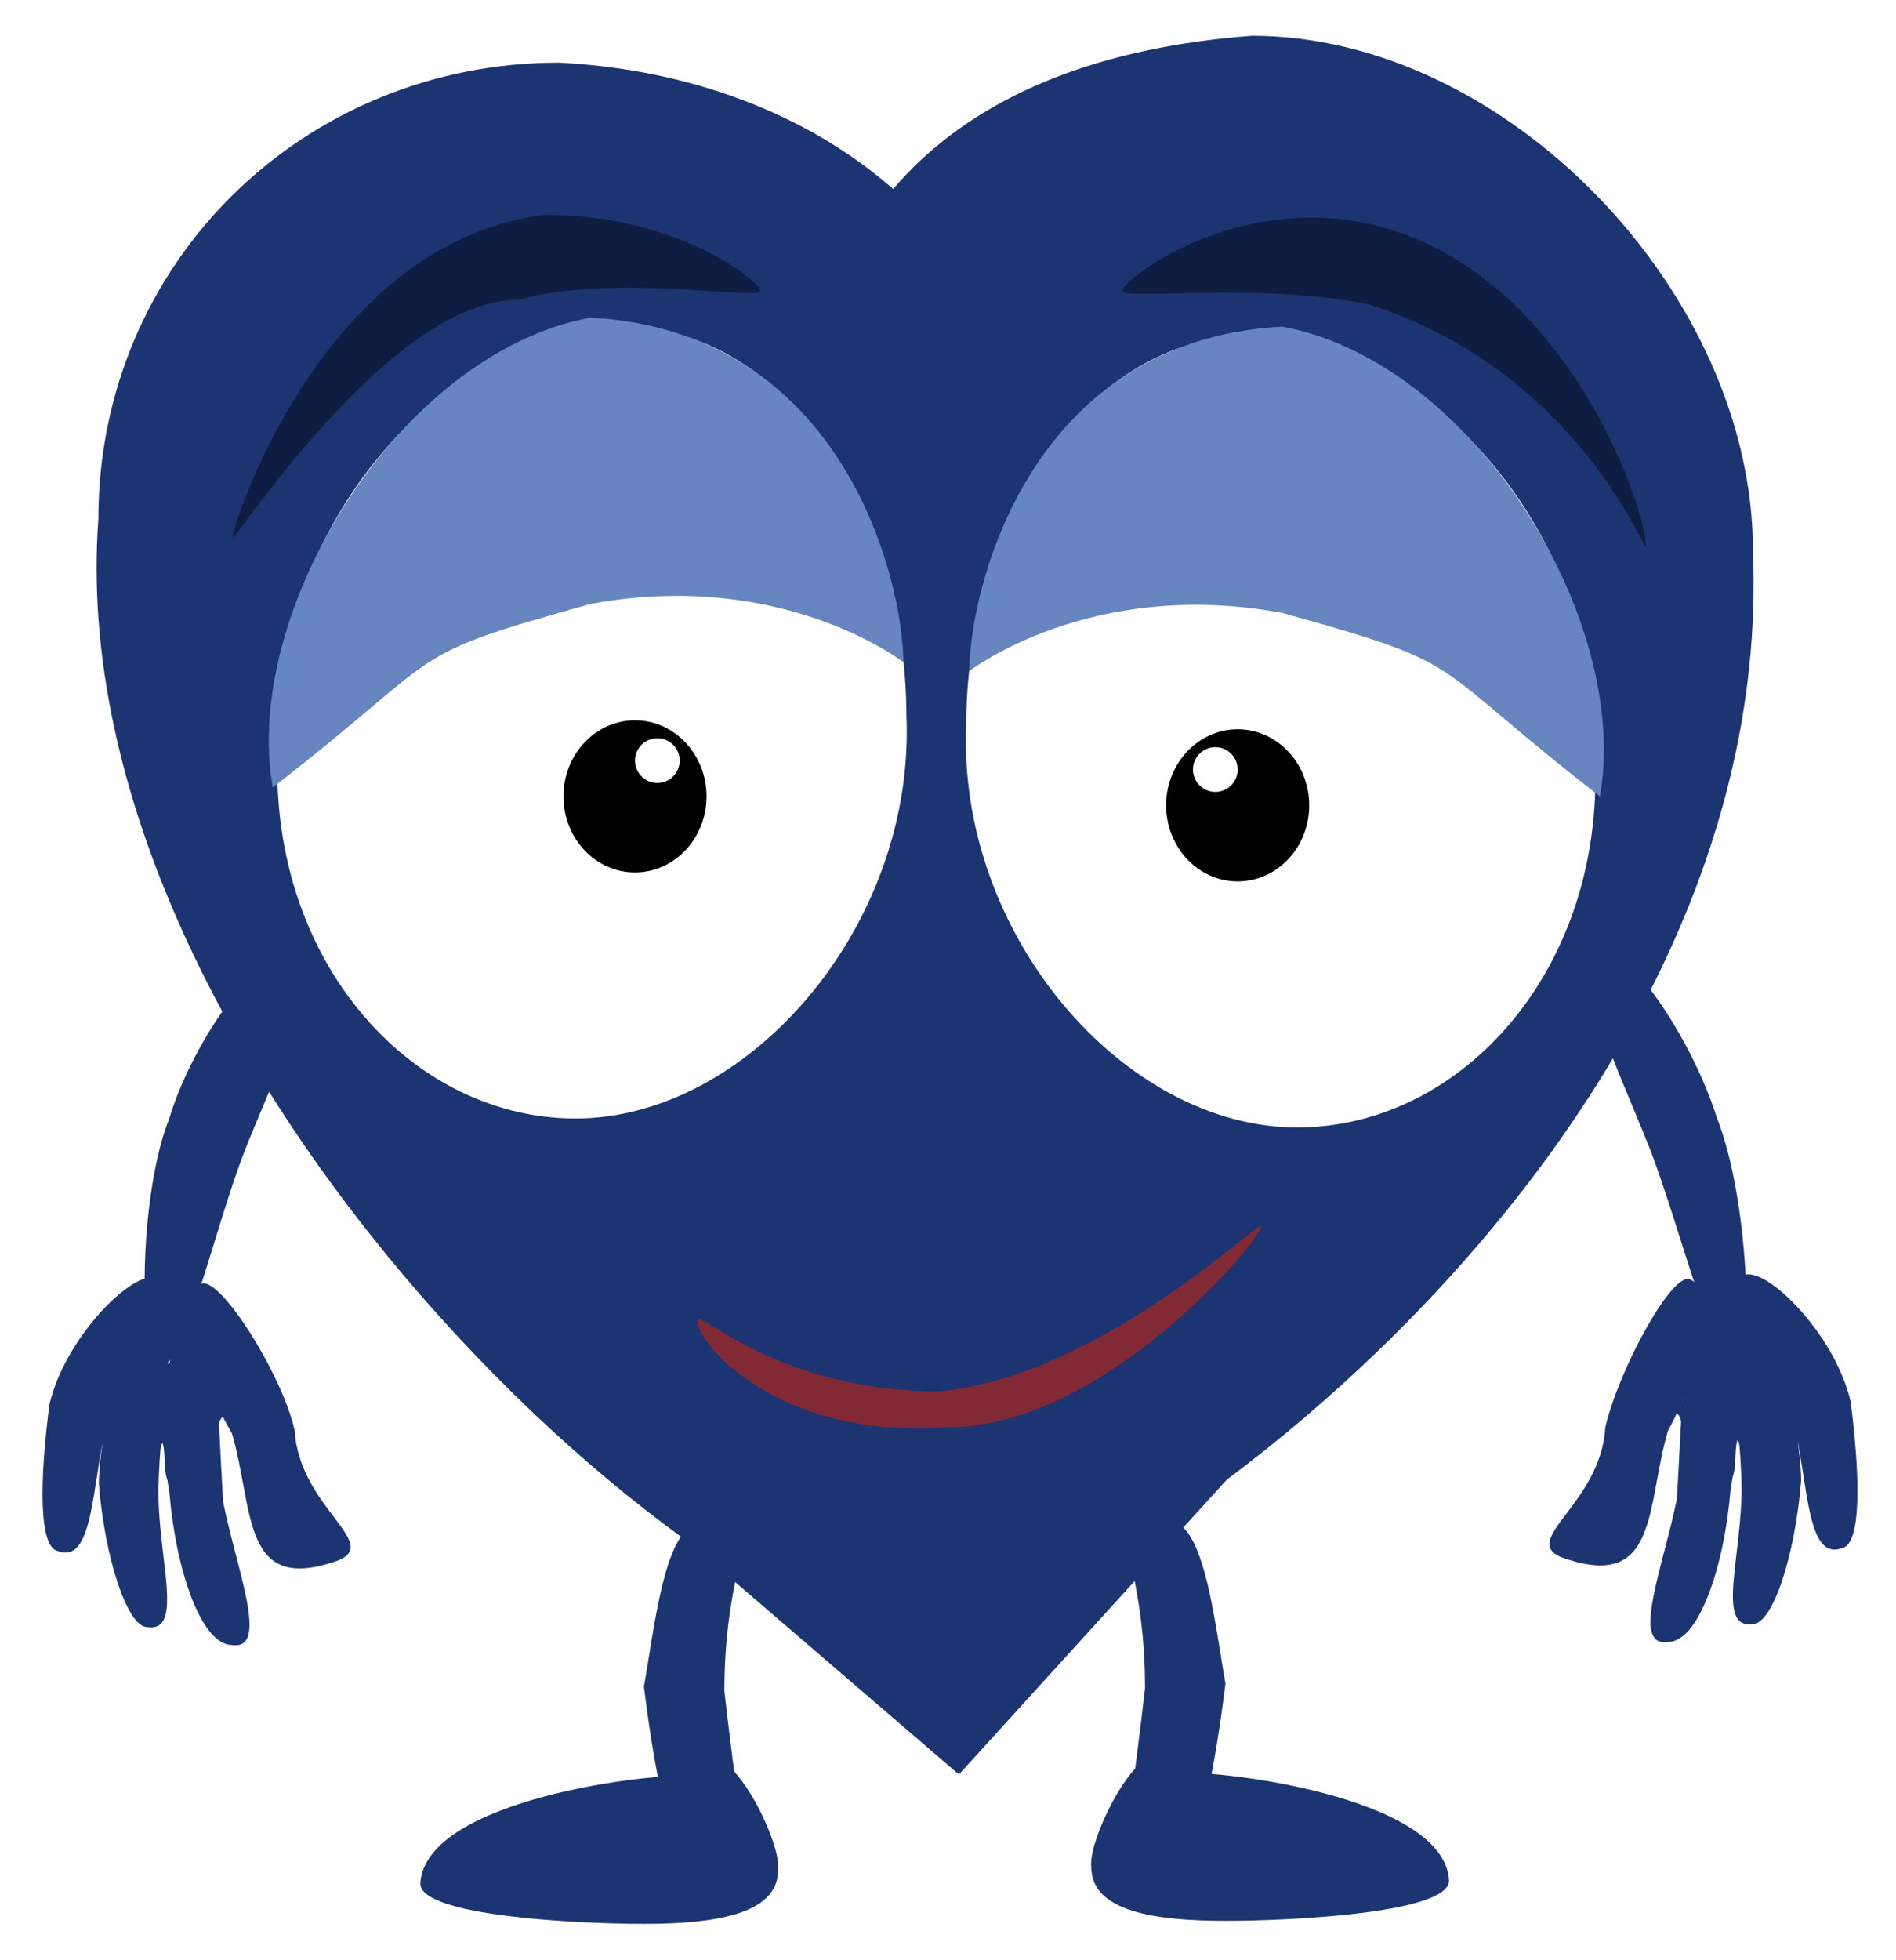 <svg width="212" height="219" viewBox="0 0 212 219" fill="none" xmlns="http://www.w3.org/2000/svg">
<g filter="url(#filter0_d_320_1146)">
<path d="M128.028 184.664C125.524 206.664 124.024 206.164 131.524 204.664C133.457 204.664 135.524 196.164 137.024 184.164C135.524 175.664 134.024 159.664 127.024 168.664C125.091 168.664 128.028 173.066 128.028 184.664Z" fill="#1C3471"/>
<path d="M122.024 204.664C122.024 209.664 129.292 210.663 137.024 210.663C144.756 210.663 162.024 209.753 162.024 206.163C161.524 196.663 135.524 193.664 131.524 194.163C129.024 186.664 121.524 201.164 122.024 204.664Z" fill="#1C3471"/>
<path d="M80.996 185C83.5 207 85 206.5 77.5 205C75.567 205 73.5 196.5 72 184.5C73.5 176 75 160 82 169C83.933 169 80.996 173.402 80.996 185Z" fill="#1C3471"/>
<path d="M87 205C87 210 79.732 211 72 211C64.268 211 47 210.09 47 206.5C47.5 197 73.5 194 77.5 194.5C80 187 87.5 201.5 87 205Z" fill="#1C3471"/>
<path d="M18.902 121.06C15.493 129.668 15.416 147.58 17.902 148.565C20.387 149.549 24.029 133.02 27.439 124.411C30.848 115.803 36.768 104.237 31.795 103.039C29.31 102.054 21.778 111.658 18.902 121.06Z" fill="#1C3471"/>
<path d="M5.522 152.982C4.447 161.336 4.294 168.842 6.447 169.336C10.447 170.836 10.22 162.372 11.947 154.836C13.675 147.299 19.601 139.329 17.448 138.836C14.947 137.836 7.249 145.445 5.522 152.982Z" fill="#1C3471"/>
<path d="M25.948 156.228C28.448 164.836 26.948 174.336 37.947 170.336C42.447 168.335 33.447 164.335 32.947 155.835C31.448 149.335 24.428 138.421 22.5 139.5C17.5 139 22.173 149.48 25.948 156.228Z" fill="#1C3471"/>
<path d="M11.05 161.801C11.733 170.195 14.239 177.8 16.448 177.836C20.672 178.473 17.595 170.012 17.721 162.281C17.847 154.55 20.156 141.372 17.948 141.336C15.294 140.876 11.177 154.07 11.05 161.801Z" fill="#1C3471"/>
<path d="M18.948 162.836C19.63 171.23 22.448 179.836 25.948 179.836C30.172 180.473 26.448 171.336 24.948 163.836C24.448 155.836 24.156 141.371 21.948 141.335C19.294 140.876 17.448 154.836 18.948 162.836Z" fill="#1C3471"/>
<path d="M23.448 158.335C24.73 158.284 23.948 154.835 24.948 154.335C25.948 154.835 25.948 157.835 27.948 157.835C27.948 157.007 25.828 152.835 24.448 152.835C23.067 152.835 23.448 157.507 23.448 158.335Z" fill="#1C3471"/>
<path d="M16.455 162.123C17.575 162.274 17.448 158.336 18.176 157.244C18.676 158.744 17.949 161.908 19.676 162.244C19.877 161.209 20.14 148.567 18.948 148.336C17.756 148.104 16.656 161.088 16.455 162.123Z" fill="#1C3471"/>
<path d="M9.648 162.218C10.768 162.369 10.64 158.43 11.369 157.339C11.869 158.839 11.142 162.003 12.869 162.339C13.07 161.304 13.332 148.662 12.14 148.43C10.948 148.199 9.849 161.183 9.648 162.218Z" fill="#1C3471"/>
<path d="M192 121C195.457 129.729 196.234 147.615 194 148.5C191.766 149.384 187.784 132.738 184.327 124.009C180.87 115.28 175 103.5 179.5 102.5C181.734 101.615 189 111.5 192 121Z" fill="#1C3471"/>
<path d="M206.926 152.646C208 161 208.153 168.506 206 169C202 170.5 202.228 162.036 200.5 154.5C198.772 146.963 192.847 138.993 195 138.5C197.5 137.5 205.198 145.109 206.926 152.646Z" fill="#1C3471"/>
<path d="M186.5 155.892C184 164.5 185.5 174 174.5 170C170 168 179 164 179.5 155.5C181 149 187.072 137.921 189 139C191.525 139.935 190.274 149.144 186.5 155.892Z" fill="#1C3471"/>
<path d="M201.397 161.465C200.714 169.859 198.209 177.464 196 177.5C191.776 178.137 194.853 169.676 194.726 161.945C194.6 154.214 192.291 141.036 194.5 141C197.153 140.54 201.271 153.734 201.397 161.465Z" fill="#1C3471"/>
<path d="M193.5 162.5C192.817 170.894 190 179.5 186.5 179.5C182.276 180.137 186 171 187.5 163.5C188 155.5 188.291 141.036 190.5 140.999C193.153 140.54 195 154.5 193.5 162.5Z" fill="#1C3471"/>
<path d="M189 158C187.718 157.948 188.5 154.5 187.5 154C186.5 154.5 186.5 157.5 184.5 157.5C184.5 156.672 186.619 152.5 188 152.5C189.381 152.5 189 157.172 189 158Z" fill="#1C3471"/>
<path d="M195.993 161.788C194.873 161.938 195 158 194.272 156.908C193.772 158.408 194.498 161.572 192.772 161.908C192.571 160.873 192.308 148.231 193.5 148C194.692 147.768 195.791 160.753 195.993 161.788Z" fill="#1C3471"/>
<path d="M202.8 161.882C201.68 162.033 201.807 158.094 201.079 157.003C200.579 158.503 201.306 161.667 199.579 162.003C199.378 160.968 199.115 148.326 200.307 148.094C201.499 147.863 202.598 160.847 202.8 161.882Z" fill="#1C3471"/>
<path d="M89.428 49C89.428 77.719 69.057 179.5 97.5 179.5C115 183.5 199 128.5 196 57.5C196 28.781 168.443 0 140 0C106.5 2.5 89.428 20.281 89.428 49Z" fill="#1C3471"/>
<path d="M107.218 194.305L72 164.036L137.5 161L107.218 194.305Z" fill="#1C3471"/>
<path d="M115.5 52C115.5 80.719 136.443 182 108 182C79.557 182 6.5 115 11 54C11 25.281 34.057 3 62.5 3C92 4.5 115.5 23.281 115.5 52Z" fill="#1C3471"/>
<path d="M125.5 28.5C125.5 29.605 140.5 27.5 153 30C176.5 37.5 184 58.105 184 57C184.5 54.5 175 23.5 150 20.5C136 19 125.5 27.396 125.5 28.5Z" fill="#0E1E42"/>
<path d="M85 28.5C85 29.605 68.5 26.5 58 29.5C43.364 29.5 26 57.105 26 56C26 54.895 36 23 61 20C75.635 20 85 27.395 85 28.5Z" fill="#0E1E42"/>
<path d="M141 133C141.5 134 123.673 155.5 106 155.5C86.5 157 77.5 145.5 78 143.5C78.25 142.5 87.327 151.5 105 151.5C123 149.806 141 132.172 141 133Z" fill="#812A35"/>
<path d="M108.038 77C107.038 100.5 125.708 122 145.038 122C164.368 122 181.038 102.5 178.038 77C178.038 55.461 159.368 33.5 140.038 33.5C120.708 33.5 108.038 55.461 108.038 77Z" fill="white"/>
<ellipse cx="8" cy="8.5" rx="8" ry="8.5" transform="matrix(-1 0 0 1 146.39 77.5)" fill="black"/>
<path d="M108.39 71C108.39 71 121.889 60.5 143.389 64.5C164.89 70.5 158.89 69.5 178.89 85C182.39 65.5 164.889 36.5 143.389 32.5C114.89 34 108.39 62.163 108.39 71Z" fill="#6785BE"/>
<circle cx="2.5" cy="2.5" r="2.5" transform="matrix(-1 0 0 1 138.39 79.5)" fill="white"/>
<path d="M101.351 76C102.351 99.5 83.681 121 64.351 121C45.021 121 28.351 101.5 31.351 76C31.351 54.461 50.021 32.5 69.351 32.5C88.681 32.5 101.351 54.461 101.351 76Z" fill="white"/>
<ellipse cx="71" cy="85" rx="8" ry="8.5" fill="black"/>
<path d="M101 70C101 70 87.5 59.5 66 63.5C44.5 69.5 50.5 68.5 30.5 84C27 64.5 44.5 35.5 66 31.5C94.5 33 101 61.163 101 70Z" fill="#6785BE"/>
<circle cx="73.5" cy="81" r="2.5" fill="white"/>
</g>
<defs>
<filter id="filter0_d_320_1146" x="0.757" y="0" width="210.934" height="219" filterUnits="userSpaceOnUse" color-interpolation-filters="sRGB">
<feFlood flood-opacity="0" result="BackgroundImageFix"/>
<feColorMatrix in="SourceAlpha" type="matrix" values="0 0 0 0 0 0 0 0 0 0 0 0 0 0 0 0 0 0 127 0" result="hardAlpha"/>
<feOffset dy="4"/>
<feGaussianBlur stdDeviation="2"/>
<feComposite in2="hardAlpha" operator="out"/>
<feColorMatrix type="matrix" values="0 0 0 0 0 0 0 0 0 0 0 0 0 0 0 0 0 0 0.25 0"/>
<feBlend mode="normal" in2="BackgroundImageFix" result="effect1_dropShadow_320_1146"/>
<feBlend mode="normal" in="SourceGraphic" in2="effect1_dropShadow_320_1146" result="shape"/>
</filter>
</defs>
</svg>
